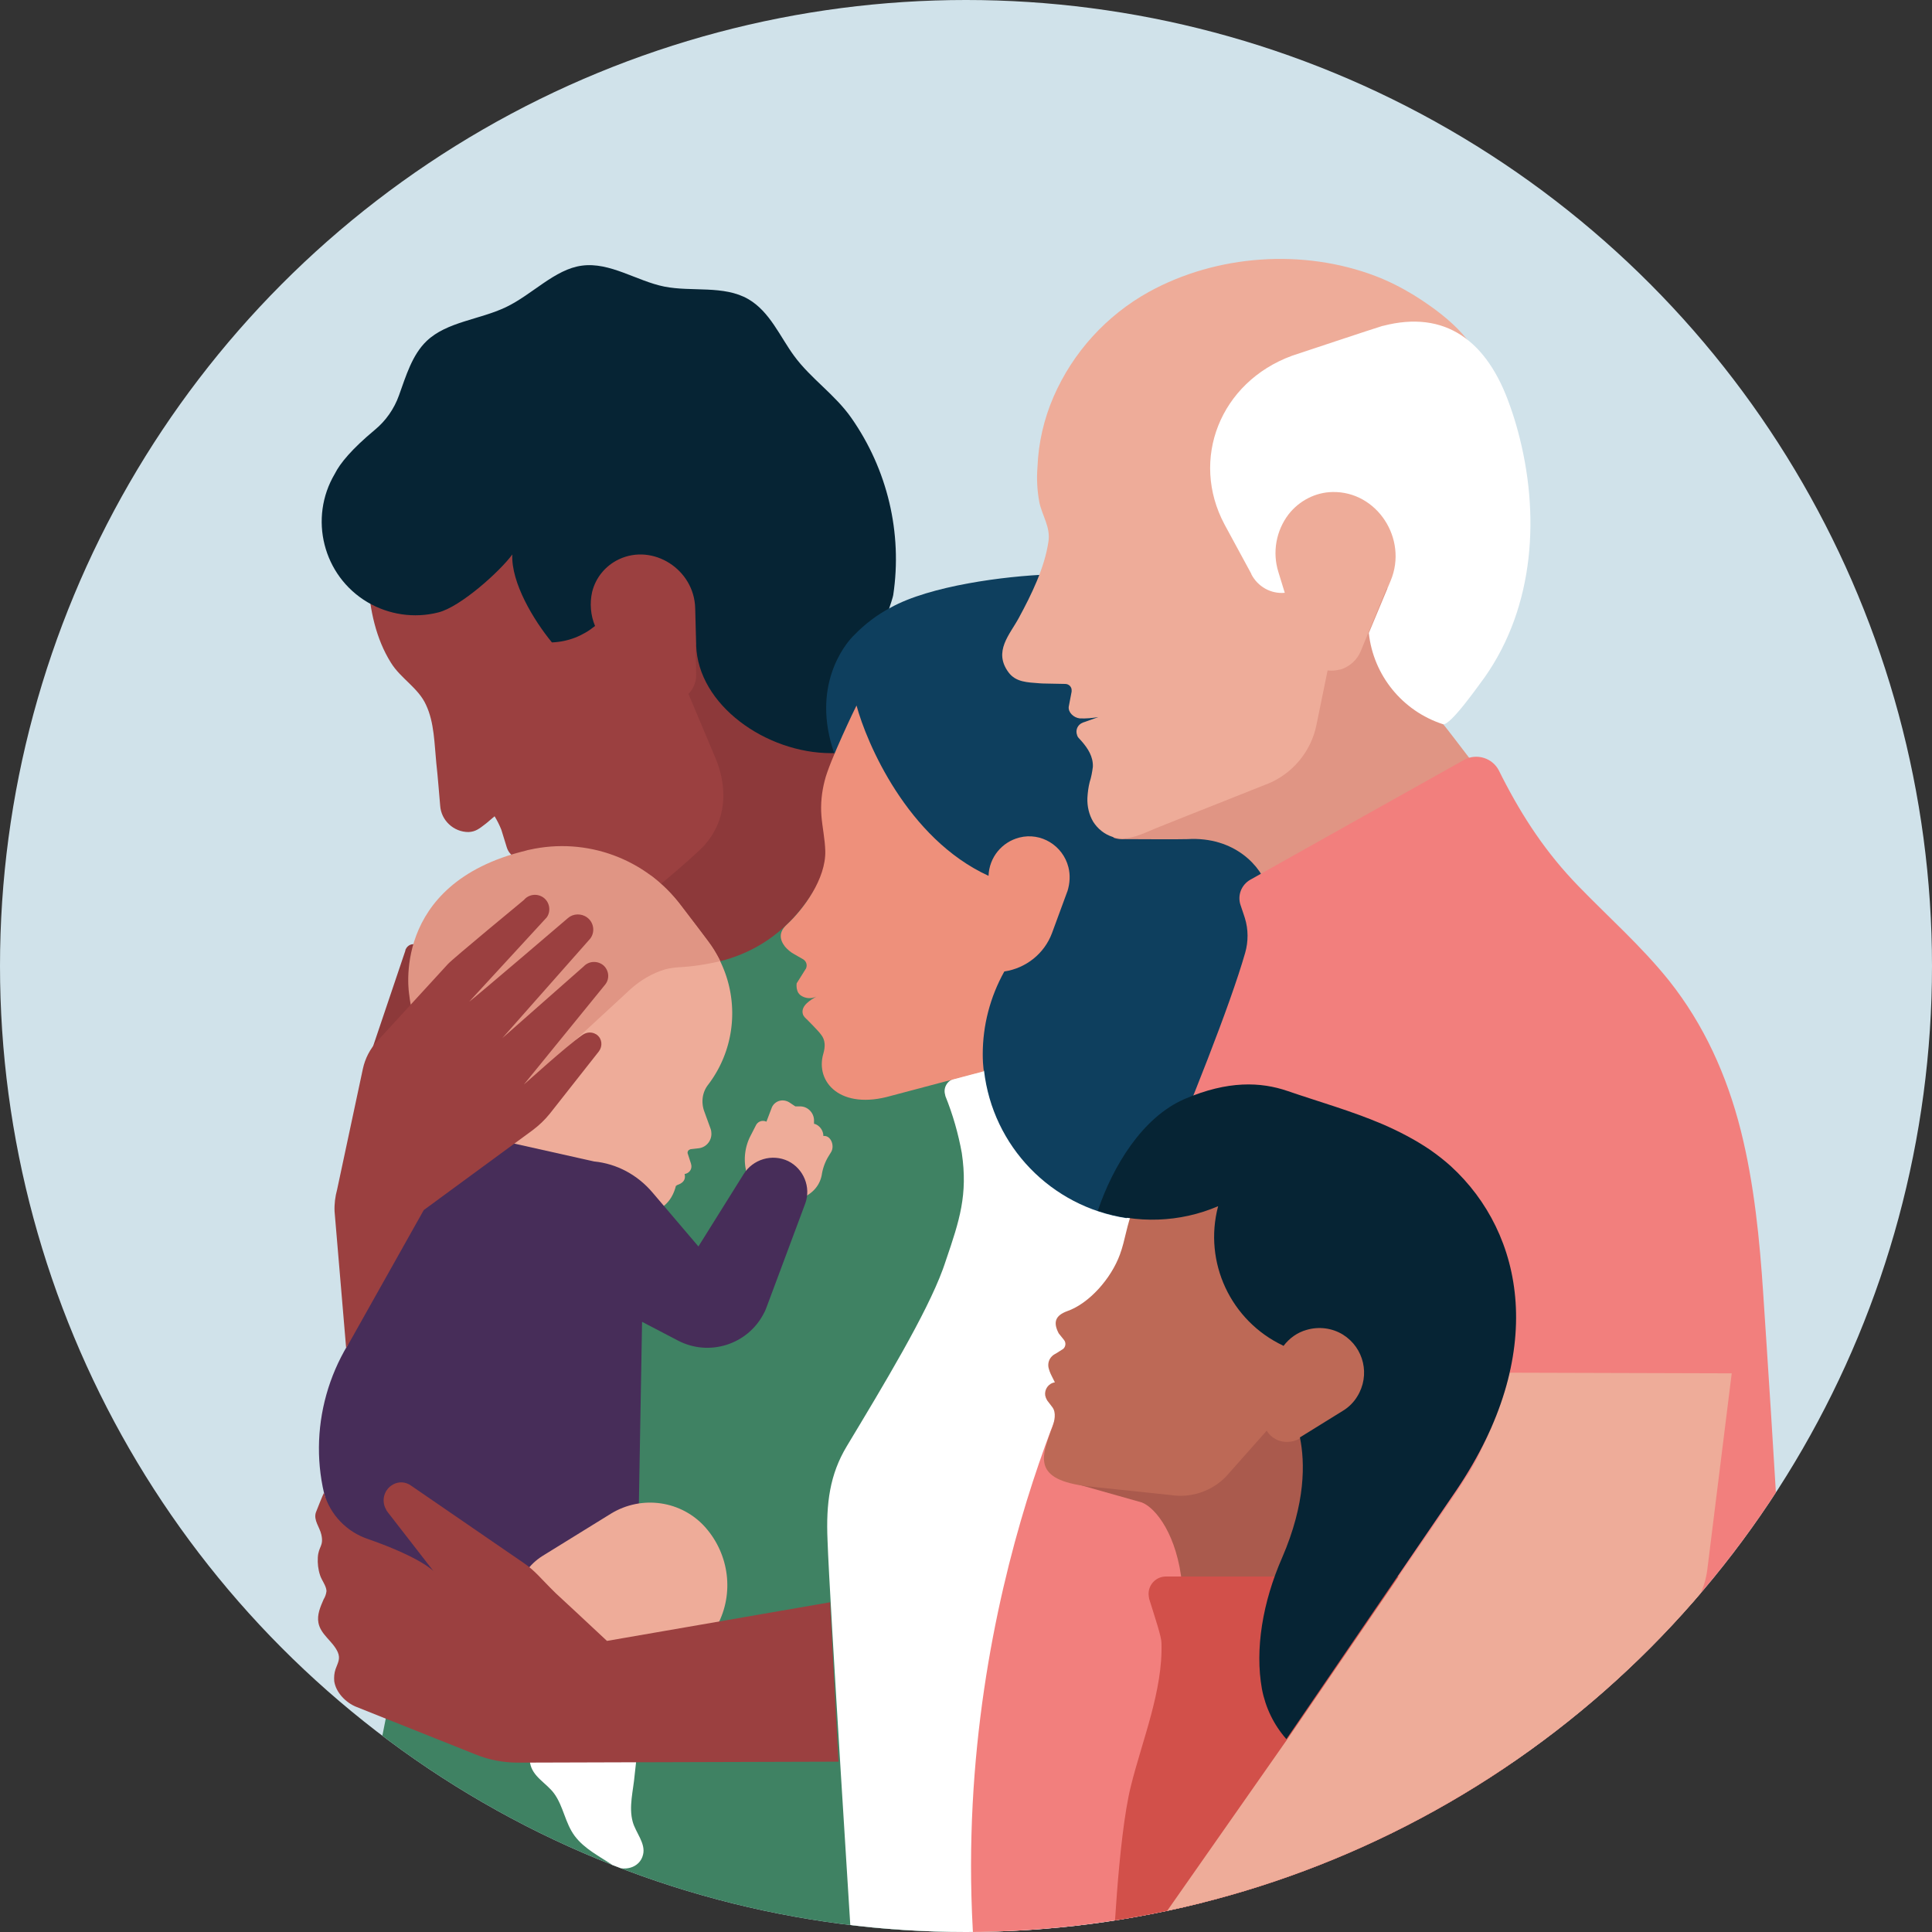 <svg version="1.1" id="Layer_1" xmlns="http://www.w3.org/2000/svg" xmlns:xlink="http://www.w3.org/1999/xlink" width="600" height="600" viewBox="0 0 600 600" xml:space="preserve">
  <rect x="0" y="0" width="600" height="600" fill="#333333" stroke="none"/>
  <style>
    .st3{fill:#8d393a}.st4{fill:#9b4040}.st5{fill:#062434}.st6{fill:#ac748c}.st7{fill:#fff}.st10{fill:#e09584}.st12{fill:#eeac99}
  </style>
  <circle cx="300" cy="300" r="300" fill="#d0e2ea"/>
  <defs>
    <circle id="SVGID_1_" cx="300" cy="300" r="300"/>
  </defs>
  <clipPath id="SVGID_2_">
    <use xlink:href="#SVGID_1_" overflow="visible"/>
  </clipPath>
  <g clip-path="url(#SVGID_2_)">
    <path d="M162.8 319c-13.8 32.3-23.2 66.2-16.2 80.1l-41.8 210h207.1V274.4l-25.9-21L162.8 319z" fill="#3f8263"/>
    <path class="st3" d="M267.8 210.6c-23-15.9-65.2-24.2-65.2-24.2L189 279.7l18.7 21c6.5-1 29.7.7 45.1-24.1.1-.2 7.8-5.3 7.9-5.4l7.1-60.6z"/>
    <path class="st4" d="M213.8 215.5c1.6-1.6 2.5-3.9 2.4-6.2l-.2-8.9c.1-.1 11-11.7 11.1-11.8l4.3-44.1L114 169.8c-1 .6.2 9.6.3 11 .6 8.6 2.4 17.5 7.1 25 3 4.9 8.5 7.8 10.9 13.1 2.6 5.5 2.6 12.2 3.2 18.1.5 4.4.8 8.8 1.2 13.2.3 4.6 4.2 8.2 8.8 8.2 2.2-.1 3.3-1 5.5-2.7l2.6-2.2c.8 1.3 1.5 2.7 2.1 4.2.3.9 1 3.2 1.7 5.5.8 2.5 3.2 4 5.8 3.6.8-.1 1.5-.4 2.1-.9l1.2-.5c-1.6 5.4-.8 7 .8 7.9 3.8 2.4 5.6.2 6.4-.3 1.2-.4 2.6 0 3.3 1 .3.5.5.9.6 1.5.8 2.8 3.1 8.3 9.4 9.7s30.5-21.4 30.5-21.4c7.7-7.5 9.1-18 4.6-28.6l-8.3-19.7z"/>
    <path class="st5" d="M271.3 202.9c3-8.4 6-17.1 6.1-18.1 2.9-19.3-1.8-39-13-55-5.1-7.3-12.6-12.2-17.8-19.3-4.4-6-7.5-13.7-14.2-17.6-7.6-4.4-17.6-2.2-26.1-3.9s-16.9-7.7-25.6-6.5c-8.4 1.1-15.4 9-23.6 12.9s-18.3 4.5-24.6 10.5c-4.5 4.3-6.4 10.8-8.6 16.9-1.5 4.2-4.1 7.9-7.5 10.7-7.2 6-10.8 10.4-12.4 13.6-8.2 13.8-3.7 31.7 10.1 39.9 6.6 3.9 14.5 5.1 22 3.2 6.9-1.7 19.2-12.8 23-18-.4 8.8 6.7 20.5 12.3 27.3h.1c4.9-.2 9.5-2 13.3-5.1-1.4-3.3-1.7-7.1-.9-10.6 1.1-4.4 4.1-8.1 8.3-10.1 10.6-5 23.4 3.1 23.7 15.2l.3 11.4c.5 18.7 21.8 33.6 41.9 33.6 11.9 0 23.2-4.9 31.4-13.5-.2 0-12.1-11.5-18.2-17.5z"/>
    <path class="st6" d="M156.7 256.2l.1.1v-.1h-.1z"/>
    <path class="st7" d="M373.6 352.6s-58.8-22.4-63.1-21.4l-14.2 3.8c-2.1.6-3.4 2.8-2.8 4.9 0 .2.1.3.1.5 2.3 5.7 4 11.6 5.1 17.7 1.9 12.9-.7 20.9-4.9 33.2-.3 1-.7 2-1 2.9-5.1 13.9-18.3 35.8-29.8 54.9-5.3 8.8-6.5 17.7-6 29.3.6 18.1 7.8 131 7.8 131h108.8V352.6z"/>
    <path d="M359.1 185.3c-13.5-4.6-19.1-7.4-33.3-6.9-13.7.5-37 3.5-49.2 10.3-4.2 2.2-8 5.1-11.3 8.5l-.5.5c-2.4 2.5-13 15.4-5.7 36.3 0-.1 46.5 98.5 46.5 98.5 2.7 23.5 20.8 42.2 44.2 45.8l38.3-21.1 17.4-124.8c-6.7-22.3-24.5-39.7-46.4-47.1z" fill="#0e3f5e"/>
    <path d="M331.8 269.3c-1.7-6.7-8.5-10.9-15.2-9.2-5.5 1.4-9.4 6.2-9.6 11.9-25.3-11.6-37.9-41.4-41-52.9-.1.1-8.5 17.5-9.9 23.4-.9 3.5-1.3 7.2-1 10.9.3 3.6 1.1 7.2 1.2 10.9.2 8.6-6.7 18-12 22.9-2.4 2.2-2.3 4.5-.5 6.8.8.9 1.7 1.7 2.8 2.3l2.8 1.6c1 .6 1.4 1.8.9 2.9-.1.1-.1.2-.2.3l-2.7 4.3c-.1 1 0 2 .5 2.9.2.3.4.5.6.7 1.4 1.1 3.4 1.3 5 .5.3-.1-.2 0 0 0-1.7 1-4.8 2.8-4.2 5.3.2.9.9 1.4 1.5 2 0 0 3.3 3.3 4.1 4.4 1.5 1.8 1.4 3.9.8 6-2.6 8.8 5.3 17.7 21.1 13.1l28.7-7.6c-.2-1.8-.3-3.5-.3-5.3 0-9 2.3-17.8 6.7-25.7 6.7-1 12.4-5.5 14.8-11.9l4.6-12.5c.1-.2.1-.4.2-.5.8-2.6.9-5.1.3-7.5z" fill="#ee907b"/>
    <path class="st10" d="M466.5 248.8s-17.5-23.1-18.4-24c-3-3.1 2.3-22.1 1.4-26.2-1.8-7.8-3.5-15.6-5.3-23.3l-13.5 3.5-85 81.3c1.2.5 2.5.6 3.8.5 0 0 17.9.1 19.2 0 14.8-.9 23.1 8.6 24.9 15.1.6 2.4 1.3 4.5 1.9 6.4l67.2-30.5c1.1-1.2 2.4-2.1 3.8-2.8z"/>
    <path d="M547.6 402c-1.1-16.8-2.8-34.3-7-51-4.3-17-11.4-32.8-22.3-46.5-8.5-10.6-18.7-19.6-28.1-29.3-10-10.3-17.2-21.2-23.7-33.9l-.2-.4-.8-1.6c-2-3.9-6.8-5.4-10.7-3.4-.1 0-.2.1-.3.2-10.5 5.9-44 24.6-66.2 37.1-2.8 1.6-4.1 4.9-3 8 .7 2.1 1.2 3.5 1.3 3.9 1.1 3.5 1.1 7.3.1 10.8C377.2 329 338 417.4 338 417.4s-44.3 82.7-35.2 191.9H558c-2.1-84.1-7.9-169.3-10.4-207.3z" fill="#f27f7d"/>
    <path class="st12" d="M460.8 116.9c-1.3-11.1-13-19.8-21.8-25.3-3.8-2.3-7.7-4.3-11.9-5.9-22.4-8.5-49.2-6.7-70.4 5-13.1 7.3-23.5 18.7-29.5 32.5-3 6.9-4.7 14.3-5 21.8-.3 3.7-.1 7.4.6 11.1.9 4.1 3.5 7.7 2.8 12.1-1.2 8.2-5.3 16.5-9.2 23.7-2.8 5.2-8 10.4-3.2 16.9 2.3 3.1 5.9 3.1 9.6 3.4.5.1 4.5.1 8 .2 1.2 0 2.1 1 2 2.1v.3l-.9 4.7c-.2 1.8 1.6 3.4 3.4 3.6 2 .1 3.9-.1 5.8-.4l-4.8 1.7c-1.6.6-2.4 2.3-1.8 3.9.1.4.3.7.6 1l.9 1c1.9 2.2 3.5 4.7 3.4 7.8-.2 1.6-.5 3.3-1 4.8-.4 1.6-.6 3.2-.7 4.9-.1 2.6.5 5.2 1.8 7.4 1.4 2.2 3.5 3.9 6 4.7 5.1 1.6 9.9-1.3 14.5-3.1l12.3-4.9 2.3-.9 18.6-7.4.3-.1c7.8-3.1 13.6-10 15.3-18.2l3.5-17.1c.8.1 1.6.1 2.4 0 .6-.1 1.1-.2 1.7-.3 2.8-.9 5.1-3 6.2-5.7l8-19.4 12.7-1.7-2.1-20c-1.1-13.7 21.2-30.6 19.6-44.2z"/>
    <path class="st7" d="M471.4 133.9c-.7-2.6-1.5-5.2-2.4-7.7-7.1-20.6-20.3-30-39.5-25h-.1c-1.8.5-28.2 9.3-28.2 9.3-22.3 8.2-31.7 32.2-20.9 52.4l8.3 15.3v.1c2 3.9 6.1 6.2 10.4 5.8l-2-6.5c-1.9-6.1-.7-12.8 3.2-17.9 3.3-4.2 8.3-6.8 13.6-6.9 13.8-.3 23.5 14.5 18.1 27.5l-6.8 16.3c1.4 13.1 10.4 24.2 23 28.3 2.3.7 11.9-13.2 13-14.6 15.6-22.2 17.2-50.9 10.3-76.4z"/>
    <path class="st3" d="M129.3 293.4c-1.3-.5-2.7.1-3.3 1.4-.1.1-.1.2-.1.4l-10.6 31.4 8.4 7.8 8.6-38.2c-.7-1.4-1.8-2.3-3-2.8z"/>
    <path class="st12" d="M219.9 292.4l-8.5-11.2c-2.7-3.5-5.8-6.6-9.3-9.3l-66.4 64.3c.7 5.5-.3 11-2.7 16l62.6 24.7c9.5.9 13.1-3.8 14.3-8.6.2-.1.4-.2.6-.2h-.5c1.9-.5 3.1-1.6 2.6-3.5 1.3-.2 2.3-1.3 2.1-2.7 0-.2-.1-.3-.1-.5l-1-3.1c-.2-.5.1-1.1.6-1.3.1 0 .1 0 .2-.1l2.6-.3c2.5-.3 4.2-2.6 3.9-5 0-.3-.1-.7-.2-1l-2-5.5c-1-2.8-.6-5.9 1.2-8.2 10-13.1 10-31.3 0-44.5zM232.1 365.8l-.6-3.3c-.5-3.2 0-6.5 1.4-9.4l1.9-3.7c.6-1.1 1.9-1.6 3.1-1.1 0 0 .1 0 .1.1l1.6-4.2c.2-.6.6-1.2 1.1-1.6 1.3-1.1 3.1-1.1 4.5-.2l1.8 1.2h1.5c2.3 0 4.2 1.9 4.3 4.2v1.2l.4.1c1.5.6 2.5 2.1 2.5 3.7 2.3-.3 3.6 3 2.4 5l-.8 1.3c-1.1 1.8-1.8 3.8-2.1 5.8-.4 2.1-1.7 5.2-6 7.1a21.3 21.3 0 01-13.4 1.4"/>
    <path d="M244.8 360.6c-5-2.4-11-.6-13.9 4.1l-14 22.4-14.3-16.8c-4.6-5.4-11-8.9-18.1-9.6l-55-12.3-16 28.6-5.5 40.7c-11.7 19.5-12.1 44-.2 63.5 6 9.8 14.4 17.3 24.5 19l49.3 9.7 2.8-3.7c9.1-12.3 14-12 13.8-27.3l1.2-68.4 11.1 5.8c9.7 5.1 21.7 1.3 26.7-8.4.4-.7.7-1.5 1-2.3l11.9-31.9c1.8-5-.5-10.7-5.3-13.1z" fill="#472d59"/>
    <path class="st12" d="M219.2 474.5c-7.4-8.5-19.9-10.3-29.5-4.4l-21.2 13.1c-8.3 5.2-10.9 16.1-5.7 24.4.3.4.5.8.8 1.2 3.2 4.3 8.1 6.9 13.4 7.1l-11.2 31 23.3 11.2 33.7-53.4c5.2-9.8 3.7-21.8-3.6-30.2z"/>
    <path class="st7" d="M197.9 543.3c-.2 2.7-.5 5.3-.8 7.9-.4 4.8-1.9 9.9-.6 14.6.9 3.3 4.1 6.7 3.2 10.2-1 4.2-6.1 5.4-9.5 3.2-4-2.7-8.7-5-11.7-9s-3.5-9.2-6.4-13.2c-2.4-3.3-6.8-5.2-7.5-9.6-.7-4.2 1.4-8.3 5.2-10.2l2.6-1.3 11.3-12.3"/>
    <path class="st10" d="M210.6 300.4c4.4-.2 8.8-.9 13.1-1.9-.8-1.6-1.7-3.2-2.7-4.7-.2-.3-.5-.7-1-1.4l-3-4-5.5-7.2c-10.9-14.5-29.3-21.3-47.1-17.3l-.5.1-.7.2c-42.3 10.3-36.1 44.8-36.1 44.8.4 3.6 1.3 7 2.7 10.3l4.1 9.9c.3.7 1.5 13.3 1.8 14 3-3.9 19.3 8.5 27.1 1.9 6.5-5.6 11.7-17.3 16-19.9l-1.4-1 18.3-16.9c3.2-2.9 6.9-5.1 11-6.3 1.3-.3 2.6-.5 3.9-.6z"/>
    <path class="st4" d="M162.8 540.5c0 .1 0 .1 0 0z"/>
    <path class="st6" d="M380.6 261.6h.1v-.1l-.1.1z"/>
    <path class="st5" d="M399.9 417.2s.1.2 0 0z"/>
    <path class="st4" d="M131.6 375.8l33.8-24.8c2-1.5 3.8-3.2 5.4-5.2l15.2-19.3c1.2-1.6 1-3.9-.6-5.1-.1-.1-.2-.2-.3-.2-1.3-.8-2.9-.7-4.2.2-5.4 3.8-17.3 14.7-18.2 15.4l25.3-31.1c1.4-1.8 1.1-4.4-.6-5.9-1.8-1.5-4.5-1.4-6.1.3L156 322.4l27.3-30.9c1.6-2.1 1.1-5.1-1-6.6-1.8-1.3-4.3-1.2-5.9.2 0 0-29.1 24.9-30.7 26l24.1-26.2c1.4-2 .9-4.8-1.1-6.2-1.9-1.3-4.5-1-6 .8 0 0-22.3 18.4-23.6 19.9l-22 24c-2.2 2.4-3.7 5.3-4.4 8.5l-8 37.5c-.6 2.2-.9 4.5-.8 6.8l3.6 42.5 24.1-42.9zM257.8 497.6l-69.3 12c-4-3.8-15.8-14.7-15.9-14.8-4.8-4.7-6.4-7-10.1-9.5l-34.8-23.9c-1.6-1.2-3.8-1.4-5.6-.4-2.8 1.5-3.8 5-2.2 7.8.1.3.3.5.5.8l14.2 18.3s-3.9-4.2-20.2-9.9c-6.7-2.2-11.9-7.6-13.8-14.4-.4.8-2.2 5.3-2.5 6.1-.8 2.4 1.2 4.6 1.7 6.9.8 3.6-.9 3.6-1.1 7.1-.1 1.8.1 3.7.7 5.5.5 1.6 1.9 3.2 2 4.9-.1.9-.4 1.8-.9 2.6-1 2.3-2.1 4.8-1.6 7.3.7 3.7 4.5 5.7 6 9.1.9 2.1 0 3.3-.7 5.3-.4 1.2-.5 2.4-.4 3.7.5 3.5 3.6 6.7 6.9 8l37.1 14.8c4.2 1.7 8.6 2.5 13.1 2.5l99.5-.3c-1-17.8-1.9-35.9-2.6-49.5z"/>
    <path d="M428.4 489.5l-12.6-38.9-14.6-39-68.9 48.7 22.3 6.3c4.4 1.7 11 10.2 12.5 25.4h53.6l7.7-2.5z" fill="#aa5a4d"/>
    <path d="M419.7 414.6l.6-.7-7.1-46.8-45.1-10.3c-4.4 4.8-14.5 14.9-16.2 18.9-2 4.6-2.4 9.3-4.1 13.9-2.7 7.4-9.5 15.2-16.4 17.6-3.5 1.3-4.5 3.3-2.6 6.9l1.6 2c.7.8.6 2.1-.2 2.8-.1.1-.2.1-.3.2l-1.9 1.2c-.4.2-.9.5-1.2.8-1 .9-1.4 2.2-1.2 3.5.2.9.5 1.7.9 2.5 0 .1.6 1.1 1.1 2.2-2 .3-3.3 2.2-3 4.1.1.5.3 1 .6 1.5.1.1.2.3.3.4l1.3 1.7c1.3 1.7.7 4.3 0 6.3l-.5 1.3c-3.1 8.6-5.4 15.5 13.5 17.2l23.8 2.5c6.3 1 12.8-1.2 17.2-5.8l12.6-14.2c.7 1.2 1.7 2.1 2.9 2.7.4.2.8.4 1.2.5 2.1.6 4.4.3 6.2-.8l14.7-9.2c6.5-4.1 8.5-12.6 4.4-19.2-.8-1.5-1.8-2.7-3.1-3.7z" fill="#bd6956"/>
    <path d="M476.5 565.6c-.4-2.4-1.2-4.7-2.1-6.9-2.4-6.2-5.3-12.2-8.6-18-5.6-9.9-28.8-51.1-28.8-51.1h-74.9c-3 0-5.4 2.4-5.4 5.4 0 .5.1 1.1.2 1.6 1.9 6.1 3.8 11.7 3.8 13.6.5 14.8-6 30.3-9.5 44.5-4.1 16.4-5.6 54.4-5.6 54.4l137 .2-6.1-43.7z" fill="#d2504a"/>
    <path class="st12" d="M468.8 426.3c-1.2 5.4-3 10.7-5.1 15.8-.3.6-.5 1.3-.8 2l-.1.1c-.3.6-.6 1.2-.8 1.9 0 .1-.1.2-.1.2l-.9 1.8-.1.3-.9 1.8-.1.3-.9 1.8-.1.3c-.3.6-.7 1.2-1 1.8l-.1.2c-.4.6-.7 1.3-1.1 1.9l-.1.2c-.4.7-.8 1.4-1.3 2-.9 1.5-1.8 2.9-2.8 4.4.1-.1 0 0 0 0l-20 29.2c-15.2 22.2-32.8 48-32.9 48.1l-48.3 69H415l108.2-107.5c3.9-3.8 6.3-8.9 7-14.3l7.6-61.1-69-.2z"/>
    <path class="st5" d="M450.6 362.2c-2.1-1.9-4.3-3.6-6.6-5.2-4.6-3.1-9.6-5.7-14.7-7.9-9.6-4.1-19.9-7-29.5-10.3-8.2-2.8-18.4-3.3-31.9 2.5-13.2 5.7-22.3 21-26.9 34.5l-.1.2c12.2 4.1 25.5 3.7 37.4-1.4-4.6 17.4 3.9 35.6 20.2 43.3l.1.1c1.8-2.4 4.3-4.2 7.2-5 3.8-1.1 7.9-.6 11.3 1.5 6.5 4.1 8.5 12.6 4.4 19.2-1.1 1.8-2.6 3.3-4.4 4.4l-13.4 8.3c1.6 7.8 1.8 20.4-5.5 37.3-6.1 13.9-8.5 28.5-6.3 40.8 1.1 5.8 3.7 11.2 7.6 15.6l52.8-77.3c.1-.1 0 0 0 0 28.5-42.2 21.1-79.7-1.7-100.6z"/>
  </g>
</svg>
